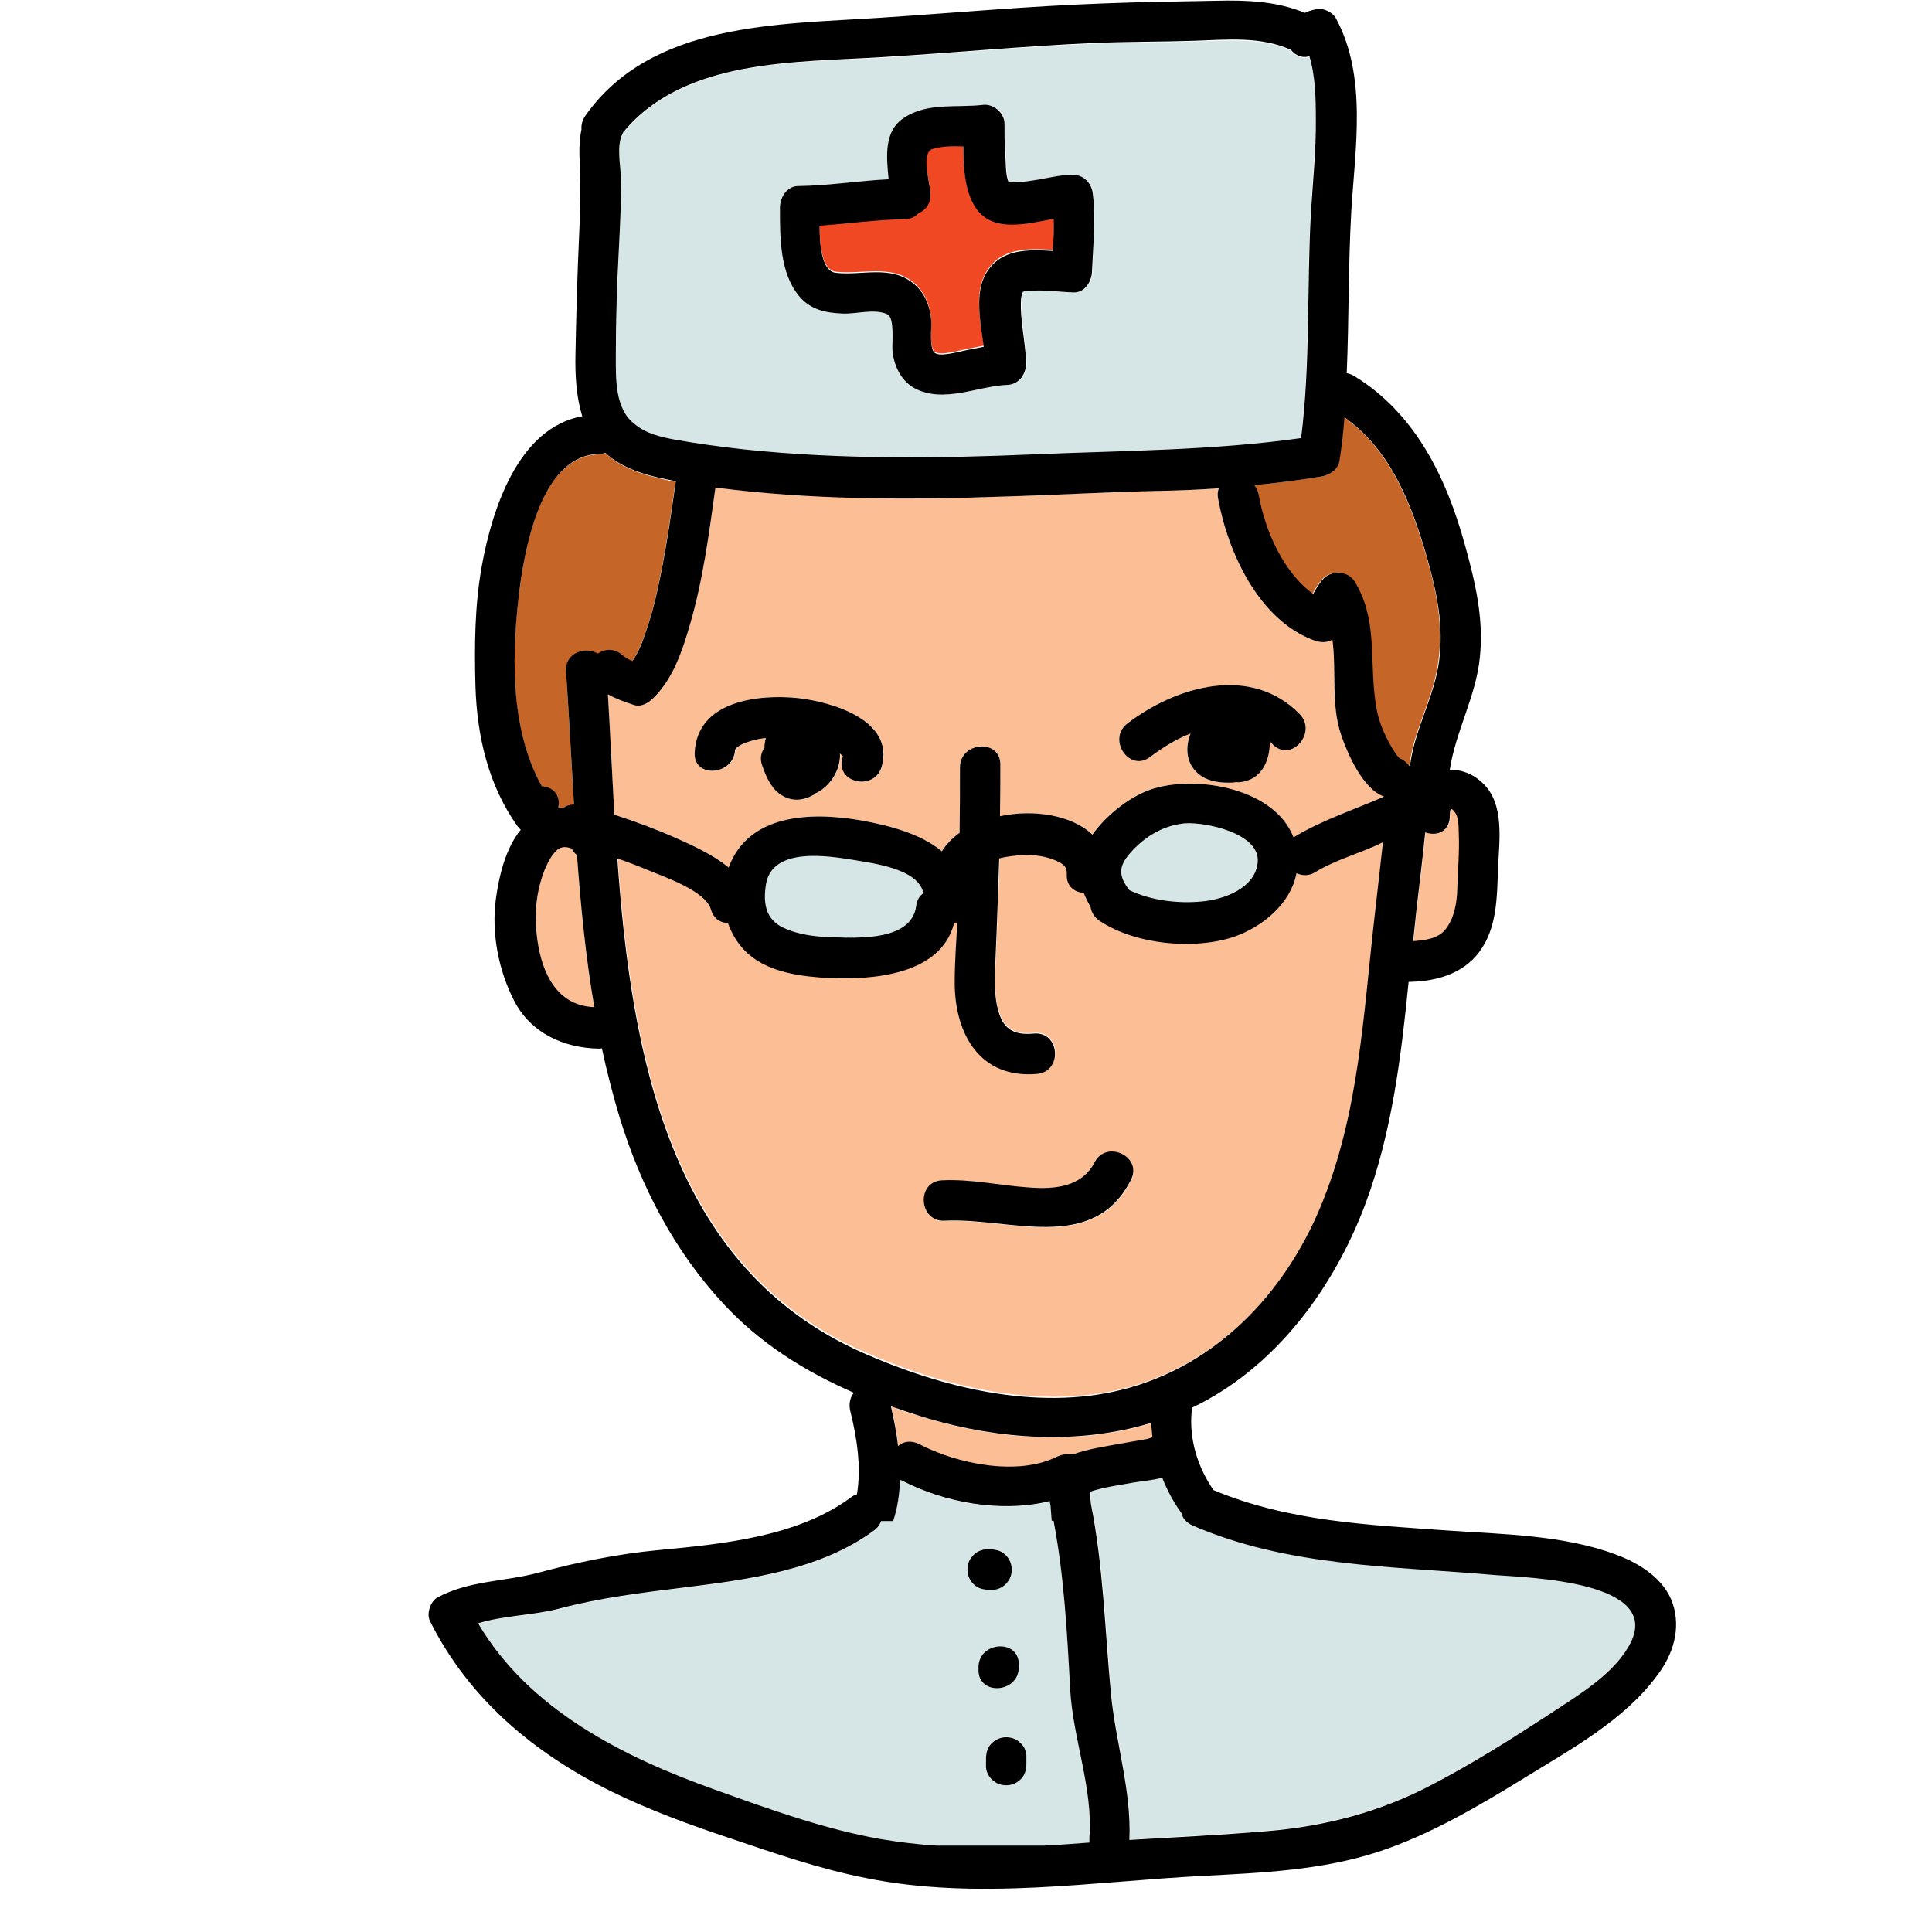 <svg xmlns="http://www.w3.org/2000/svg"  viewBox="0 0 512 512" width="64px" height="64px"><path fill="#D6E5E5" d="M226.2,227.9c-6.8-1.2-21.5-3.5-23.2,6.4c-0.9,4.9-0.3,9.5,4.7,11.6c4.2,1.8,8.9,2.4,13.4,2.5c6.9,0.1,20.6,0.7,21.7-8.3c0.2-1.6,0.9-2.7,1.9-3.4C243.4,230.2,231.4,228.8,226.2,227.9z"/><path fill="#FCBF95" d="M152.9,226.6c-0.6-0.4-1.1-1-1.4-1.7c-0.1,0-0.1,0-0.2-0.1c-0.6-0.2-1.2-0.3-1.8-0.3c-0.8,0.1-1.2,0.2-1.8,0.7c-1.7,1.3-2.7,3.4-3.4,5.4c-1.8,4.5-2.5,9.3-2.3,14.2c0.5,9.9,3.8,21.7,15.5,22.2C155.2,253.6,153.9,240.1,152.9,226.6z"/><path fill="#C56528" d="M160.4,120.1c-0.5,0.2-1.1,0.3-1.7,0.3c-14.8,0.4-19.3,23-20.8,34.3c-2.4,17.1-3.1,38.1,5.7,53.8c2.4,0.1,4.6,1.6,4.5,4.8c0,0.3,0,0.6-0.1,0.9c0.5-0.1,1-0.1,1.5-0.1c0.7-0.5,1.6-0.8,2.6-0.8c-0.7-11.8-1.3-23.5-2.1-35.2c-0.4-5,5.2-6.8,8.4-4.8c1.8-1.2,4.2-1.5,6.3,0.4c0.9,0.7,1.8,1.3,2.8,1.7c1.6-2.3,2.6-5.2,3.5-7.6c1.7-4.8,2.9-9.8,3.9-14.8c1.7-8.4,2.9-16.8,4.1-25.3C172.4,126.4,165.4,124.7,160.4,120.1z"/><path fill="#FCBF95" d="M355.4,194.7c-2.7-7.8-1.2-17-2.3-25.2c-1.4,0.8-3,0.9-4.9,0.2c-14.6-5.4-22.8-23.3-25.4-37.6c-0.2-1-0.1-1.9,0.2-2.7c-5.4,0.4-10.8,0.6-16.3,0.7c-13.6,0.3-27.2,1-40.9,1.5c-25.4,0.8-51,0.8-76.2-2.4c-1.7,12.2-3.3,24.6-6.8,36.5c-1.7,5.8-3.7,11.7-7.3,16.6c-1.6,2.2-4.5,5.6-7.6,4.5c-2.4-0.8-4.7-1.6-6.8-2.8c0.6,10.1,1.1,20.9,1.7,31.9c5.7,1.8,11.3,3.9,16.6,6.3c4.2,1.9,9.6,4.2,13.7,7.7c5.2-14.2,21.8-14.8,35-12.5c7.3,1.3,15.9,3.5,21.5,8.2c1.2-1.9,2.8-3.5,4.7-4.9c0.1-5.8,0.1-11.5,0.1-17.3c0-6.9,10.7-7.8,10.7-0.8c0,4.6,0,9.1-0.1,13.7c8.9-1.8,19.1-0.3,24.5,4.9c3.8-5.4,10.4-10.6,16.5-12.3c11.7-3.4,31.8,0.1,36.8,13c7.5-4.5,16-7.3,24-10.8C361.1,209.2,357,199.2,355.4,194.7z M233.8,203c-1.7,6.7-12.3,4.7-10.5-2c0.2-0.7,0.2-0.5,0.1-0.7c-0.2-0.2-0.5-0.4-0.7-0.6c0.2,4.4-2.7,8.9-6.6,10.6c-0.2,0.1-0.3,0.2-0.5,0.4c-3,1.8-6.2,1.7-9-0.4c-2.3-1.7-3.6-4.7-4.5-7.4c-0.7-1.9-0.3-3.5,0.6-4.7c0-0.4,0.1-0.9,0.1-1.3c0.1-0.4,0.2-0.8,0.3-1.3c-1.4,0.1-2.8,0.4-4.1,0.8c-1.4,0.4-2.5,0.8-3.6,1.7c-0.1,0.1-0.5,0.7-0.5,0.6c-0.3,6.8-11,7.7-10.7,0.8c0.6-13.7,16.6-15.6,27.4-14.5C220.4,186,237,190.8,233.8,203z M337.3,197.3c-0.3-0.3-0.5-0.5-0.8-0.8c0.1,5.2-2.3,10.3-8,10.8c-0.4,0-0.9,0-1.3,0c-0.2,0-0.4,0.1-0.6,0.1c-2.4,0.1-5.1,0-7.3-1.2c-4.9-2.5-5.5-7.5-3.8-11.8c-3.9,1.6-7.6,3.8-10.7,6.2c-5.5,4.2-11.5-4.7-6-8.9c13-9.9,32.7-15.6,45.6-2.5C349.2,194.1,342.2,202.2,337.3,197.3z"/><path fill="#D6E5E5" d="M313.9,218.3c-5.4,0.5-10.1,3.2-13.8,7.1c-3.6,3.8-4.1,6.4-0.9,10.6c5.8,2.8,13.1,3.6,19.2,3c5.8-0.6,14.2-3.5,14.8-10.4C334,220.8,319.4,217.8,313.9,218.3z"/><path fill="#FCBF95" d="M386.7,221.2c-0.1-1.8,0.1-4.5-1.1-6c-1.4-1.9-1.2,0-1.3,1.5c-0.3,3.8-3.6,4.9-6.5,3.9c-0.7,6.8-1.5,13.5-2.3,20.3c-0.3,2.8-0.6,5.7-0.9,8.5c3-0.1,6.4-0.6,8.4-2.9c2.5-2.9,3.2-7.2,3.3-11C386.4,230.8,386.9,226,386.7,221.2z"/><path fill="#C56528" d="M378.2,148.2c-4-14.1-9.6-28.9-22-37.6c-0.3,3.8-0.7,7.6-1.3,11.4c-0.4,2.5-2.6,4-4.9,4.3c-5.9,1-11.8,1.7-17.8,2.3c0.6,0.7,1,1.6,1.2,2.7c1.6,9.1,6.5,20.2,14.4,26.1c0.7-1.3,1.5-2.6,2.5-3.8c2.2-2.6,6.7-2.4,8.5,0.5c6,9.8,3.9,20.3,5.4,31.1c0.5,3.5,1.3,6.6,2.8,9.8c0.7,1.5,1.5,2.9,2.4,4.3c0.6,0.9,1,1.4,1.2,1.6c1.1,0.4,2,1.1,2.7,2.1h0.2c0-0.3,0-0.7,0.1-1c1.4-9.3,6.5-17.6,7.6-27C382.5,165.6,380.7,157.1,378.2,148.2z"/><path fill="#EF4823" d="M279.2,57.7c-7,1.3-15.4,3.5-20-2.1c-3.5-4.2-3.9-11.1-3.9-17.1c-2.9-0.1-5.8-0.1-8.2,0.7c-3.2,1.1-0.6,9.1-0.5,11.9c0.1,2.6-1.4,4.4-3.2,5.1c-0.8,0.9-2,1.6-3.7,1.6c-7.5,0.1-15,1.3-22.5,1.7c0,5.3,0.6,12.1,4.3,12.5c6.9,0.8,14.4-2,20.4,2.7c3.1,2.5,4.6,6.1,4.9,10c0.1,1.8-0.6,7.3,0.9,8.5c1.5,1.2,6.7-0.4,8.4-0.7c1.5-0.3,3.1-0.6,4.6-0.9c-0.9-6.6-2.6-14.3,0.7-19.6c3.9-6.4,10.9-6.2,17.6-5.8C279.2,63.6,279.3,60.7,279.2,57.7z"/><path fill="#D6E5E5" d="M347 15.1c-1.9.6-3.7-.2-4.9-1.7-8-3.5-16.9-2.6-25.4-2.4-9 .3-17.9.2-26.9.6-18.5.8-37 2.5-55.5 3.7-23.3 1.4-52.9.2-69.1 19.9-.1.1-.1.3-.2.4-1.8 3.5-.4 9-.4 12.8 0 6-.3 11.9-.6 17.9-.4 9.3-.7 18.7-.8 28.1 0 6-.3 14.2 4.9 18.4 3.1 2.5 6.8 3.4 10.6 4.1 6.1 1 12.3 1.9 18.4 2.6 25.6 2.7 51.4 2.4 77.1 1.3 23.5-1 47.2-.9 70.5-4.3 2.5-19.9 1.5-39.7 2.6-59.6.4-8.3 1.3-16.7 1.3-25C348.7 26.2 348.6 20.3 347 15.1zM289.6 71.7c0 2.7-1.8 5.8-4.9 5.8-3.4-.1-6.8-.6-10.1-.5-1.1 0-2.4 0-3.5.4.4-.1-.2.5-.3 1.7-.4 5.7 1.1 11.4 1.3 17.1.1 2.8-1.9 5.7-4.9 5.8-8 .3-17 5-24.6.9-3.7-2-5.6-6.2-5.9-10.2-.2-1.8.6-8.5-1.3-9.4-3.5-1.6-8.3 0-12-.2-4.4-.2-8.4-1-11.4-4.6-5.2-6.2-5.1-15.8-5.1-23.4 0-2.8 1.9-5.7 4.9-5.8 8-.1 15.9-1.4 23.9-1.8-.7-6-1.3-12.8 4.1-16.3 6.2-4.1 13.8-2.5 20.8-3.4 2.7-.3 5.8 2.1 5.8 4.9 0 2.8 0 5.6.2 8.4.1 1.8 0 5.1.9 7.2.1-.4 1.4.2 2.8 0 1.7-.2 3.4-.4 5-.7 2.9-.5 5.8-1.2 8.7-1.3 3-.1 5.4 2 5.8 4.9C290.4 58.1 289.7 64.9 289.6 71.7zM288.7 487.1c1-13.1-4.3-26.3-5.1-39.4-.8-14.9-1.6-29.9-4.4-44.6h-.5c-.1-1.3-.2-2.7-.3-4-.1-.3-.1-.7-.2-1 0-.1 0-.1 0-.2-12.9 3.2-28 .4-39.3-5.5-.1-.1-.3-.1-.4-.2-.1 3.7-.7 7.4-1.8 11h-3.2c-.3.9-.9 1.8-1.9 2.5-14.2 10.5-33.3 13-50.3 15.1-11.2 1.4-22.2 2.7-33.1 5.6-6.8 1.8-14.6 1.8-21.5 3.9 13.5 22.9 38.4 35.4 62.8 44.1 14.3 5.1 29.1 10.5 44 13.1 4.9.8 9.7 1.4 14.6 1.7h28.7c4-.2 7.9-.5 11.9-.8C288.7 488 288.7 487.6 288.7 487.1zM256.4 416.3c-.1-1.4.4-2.9 1.3-4 .9-1 2.3-1.8 3.6-1.8h1c1.5 0 2.8.3 4 1.3 1 .9 1.7 2.2 1.8 3.6.1 1.4-.4 2.9-1.3 4-.9 1-2.3 1.8-3.6 1.8h-1c-1.5 0-2.8-.3-4-1.3C257.2 419 256.5 417.7 256.4 416.3zM259.3 442.7v-.7c0-6.9 10.7-7.8 10.7-.8v.7C270 448.7 259.3 449.6 259.3 442.7zM272 467.2c0 1.5-.3 2.8-1.3 4-.9 1-2.2 1.7-3.6 1.8-1.4.1-2.9-.4-4-1.3-1-.9-1.8-2.3-1.8-3.6v-2c0-1.5.3-2.8 1.3-4 .9-1 2.2-1.7 3.6-1.8 1.4-.1 2.9.4 4 1.3 1 .9 1.8 2.3 1.8 3.6V467.2zM396.2 417.3c-27.2-2.4-54.7-2.1-80.2-13.2-1.6-.7-2.5-1.9-2.8-3.2-2.1-2.9-3.8-6-5.1-9.4-2.5.7-5.4.9-7.7 1.3-3.8.7-7.7 1.2-11.4 2.4.1 1.1.1 2.1.2 3.2 3.3 16.6 3.8 33.3 5.3 50.2 1.2 13 5.5 25.8 4.9 38.9 12.1-.8 24.2-1.3 36.2-2.3 15.8-1.4 30.2-5.1 44.3-12.5 10.7-5.7 21-12.1 31.1-18.7 7.4-4.8 17-10.5 21.2-18.7C440.4 419 405.1 418.1 396.2 417.3z"/><path fill="#FCBF95" d="M305.1 377.2c-19.1 5.8-40.1 4.4-59.1-1.2-3.3-1-6.6-2-9.8-3.2.8 3.5 1.5 7 1.9 10.5 1.4-1.2 3.4-1.7 5.6-.5 9.9 5.2 26.1 8.6 36.6 3.3 1.3-.7 2.8-.9 4.2-.6 4.1-1.5 8.7-2.1 13-2.9 2.3-.4 4.5-.8 6.8-1.2.3-.1.8-.2 1.2-.4C305.3 379.7 305.2 378.4 305.1 377.2zM348.7 230.9c-1.8 1.1-3.6 1-5 .3-1.5 7.9-8.8 14.2-16.7 16.9-10.6 3.6-26 2.1-35.4-4.2-1.5-1-2.2-2.3-2.5-3.8-.8-1.2-1.4-2.4-1.8-3.7-2.4-.1-4.6-1.6-4.5-4.8.1-2-.6-2.7-2.8-3.7-2.7-1.2-5.8-1.6-8.7-1.5-1.9.1-4.2.3-6.4.9-.2 9-.6 18-1 27-.2 4.8-.6 10.2 1.2 14.7 1.6 4.2 4.7 5.1 9 4.7 6.9-.6 7.7 10.1.8 10.7-15.1 1.3-21.8-10.4-21.8-24 0-5.4.3-10.9.7-16.3-.3.2-.6.4-.9.6-3.7 13.4-21.2 14.8-33.1 14.3-7.2-.3-15.7-1.4-21.4-6.4-2.5-2.2-4.4-5.1-5.4-8.2-2 0-3.8-1.1-4.5-3.6-1.4-4.9-12.3-8.6-16.9-10.5-2.6-1-5.2-2-7.9-3 3.8 52.6 14 108.3 65 130.8 21 9.3 46.1 15.5 68.9 9.9 24.8-6.2 43.1-25.4 52.7-48.6 10.2-24.5 11.2-51 14.3-77 .8-6.5 1.5-13 2.2-19.5C360.8 225.9 354.3 227.5 348.7 230.9zM299.8 312.8c-10 19.7-32.3 9.9-49.3 10.8-6.9.4-7.7-10.3-.8-10.7 7.8-.4 15.5 1.4 23.2 1.9 6.7.4 13.9-.1 17.3-6.7C293.3 301.9 302.9 306.6 299.8 312.8z"/><path d="M344.4 189.2c-12.9-13.1-32.6-7.4-45.6 2.5-5.5 4.2.5 13.1 6 8.9 3.2-2.4 6.8-4.7 10.7-6.2-1.7 4.4-1 9.3 3.8 11.8 2.2 1.1 4.9 1.3 7.3 1.2.2 0 .4 0 .6-.1.4 0 .9 0 1.3 0 5.7-.5 8.1-5.6 8-10.8.3.2.6.5.8.8C342.2 202.2 349.2 194.1 344.4 189.2zM211.5 185c-10.7-1.1-26.8.8-27.4 14.5-.3 6.9 10.4 6 10.7-.8 0 0 .4-.6.5-.6 1.1-.9 2.3-1.3 3.6-1.7 1.3-.4 2.7-.7 4.1-.8-.1.4-.3.8-.3 1.3-.1.4-.1.9-.1 1.3-.9 1.2-1.3 2.8-.6 4.7.9 2.6 2.2 5.7 4.5 7.4 2.8 2.1 6 2.1 9 .4.2-.1.4-.2.5-.4 3.9-1.7 6.8-6.2 6.6-10.6.2.2.5.4.7.6.2.2.1.1-.1.7-1.7 6.7 8.8 8.7 10.5 2C237 190.8 220.4 186 211.5 185zM289.6 51.2c-.4-3-2.8-5.1-5.8-4.9-2.9.1-5.8.8-8.7 1.3-1.7.3-3.3.5-5 .7-1.4.1-2.8-.4-2.8 0-.9-2-.7-5.3-.9-7.2-.2-2.8-.2-5.6-.2-8.4 0-2.8-3-5.3-5.8-4.9-7 .8-14.6-.7-20.8 3.4-5.4 3.5-4.7 10.3-4.1 16.3-8 .4-15.9 1.7-23.9 1.8-3.1 0-4.9 3-4.9 5.8 0 7.7-.1 17.2 5.1 23.4 3 3.6 7 4.4 11.4 4.6 3.7.2 8.5-1.4 12 .2 1.9.9 1.2 7.6 1.3 9.4.3 4 2.2 8.2 5.9 10.2 7.7 4.1 16.7-.6 24.6-.9 3-.1 5-2.9 4.9-5.8-.1-5.7-1.7-11.4-1.3-17.1.1-1.1.7-1.8.3-1.7 1.1-.4 2.4-.4 3.5-.4 3.4-.1 6.8.4 10.1.5 3.1.1 4.9-3.1 4.9-5.8C289.7 64.9 290.4 58.1 289.6 51.2zM279 66.5c-6.7-.4-13.7-.6-17.6 5.8-3.2 5.2-1.6 13-.7 19.6-1.5.3-3.1.6-4.6.9-1.7.3-6.9 1.9-8.4.7-1.5-1.2-.8-6.7-.9-8.5-.3-3.9-1.8-7.6-4.9-10-6-4.8-13.5-1.9-20.4-2.7-3.7-.4-4.3-7.2-4.3-12.5 7.5-.5 15-1.6 22.5-1.7 1.7 0 2.9-.7 3.7-1.6 1.9-.8 3.3-2.5 3.2-5.1-.1-2.8-2.6-10.9.5-11.9 2.5-.8 5.4-.8 8.2-.7 0 6 .4 12.8 3.9 17.1 4.6 5.6 12.9 3.4 20 2.1C279.3 60.7 279.2 63.6 279 66.5z"/><path d="M443.3,425c-2.2-6.6-8.8-10.7-15-13c-13.8-5.2-30-5.4-44.6-6.4c-21.2-1.5-42.3-2.4-62.1-10.7c-4.2-6.1-6.5-13.4-5.8-20.9c0-0.3,0-0.6,0-0.9c22.1-10.5,37.7-31.7,46.1-54.2c7-18.9,9.4-38.8,11.4-58.7c0,0,0.1,0,0.1,0c7-0.1,14.2-2,18.6-7.9c4.8-6.4,4.7-14.6,5-22.3c0.3-7.2,1.8-17-4.1-22.5c-2.6-2.5-5.8-3.6-8.7-3.5c1.6-10.4,7-19.5,8-30c1-10.2-1.2-19.5-3.9-29.3c-4.9-17.9-13.1-35.1-29.5-45.1c-0.7-0.4-1.3-0.6-1.9-0.7c0.6-14.3,0.4-28.5,1.2-42.8c1-16.7,4.3-35.9-4.1-51.3c-0.8-1.5-3.2-2.7-4.9-2.4c-1.2,0.2-2.3,0.5-3.3,1c-7.5-3.1-15.5-3.4-23.5-3.2c-9.9,0.2-19.8,0.3-29.7,0.7c-19.8,0.7-39.5,2.5-59.2,3.8c-27.1,1.8-60.8,1.1-78.3,26c-0.8,1.2-1.1,2.4-1,3.6c-0.7,3.2-0.6,6.7-0.4,9.9c0.2,5.9,0.1,11.7-0.2,17.5c-0.5,10.8-0.8,21.6-1,32.4c-0.1,5.5,0.2,11,1.8,16.2c-17,3.1-23.9,24.7-26.6,39.6c-1.9,10.4-2,21.4-1.7,32c0.4,13.1,3.4,26.2,11.1,37c0.3,0.4,0.6,0.7,0.9,1c-4.1,5-5.8,12.5-6.6,18.4c-1.2,9,0.7,18.9,4.9,27c4.4,8.5,13.1,12.4,22.3,12.6c0.3,0,0.6,0,0.9-0.1c1.3,6.1,2.9,12.3,4.7,18.3c5.6,18.3,14.5,35.4,27.5,49.4c9.7,10.5,21.7,18,34.6,23.6c-1,1.2-1.4,2.9-1,4.7c1.8,7.2,3,15,1.8,22.2c-0.6,0.2-1.1,0.4-1.7,0.9c-14.1,10.4-34.1,12.3-51,13.9c-10.7,1-21.4,3.2-31.8,6c-9,2.4-18.1,2-26.6,6.5c-1.9,1-3,4.3-2.1,6.2c10.3,20.7,27.6,35.1,48,45.2c10.2,5,20.9,8.9,31.7,12.5c11.8,4,23.7,8.1,35.9,10.5c29.6,6,60.1,0.9,89.8-0.6c15.4-0.8,31-1.5,45.8-6.3c13.8-4.5,26.6-12.1,39-19.7c12.3-7.6,26.3-15.2,35-27C443.4,438.5,445.5,431.7,443.3,425z M384.2,216.7c0.1-1.5-0.1-3.4,1.3-1.5c1.2,1.5,1,4.2,1.1,6c0.2,4.7-0.3,9.6-0.4,14.3c-0.1,3.8-0.8,8-3.3,11c-2,2.3-5.4,2.7-8.4,2.9c0.3-2.8,0.6-5.7,0.9-8.5c0.8-6.7,1.6-13.5,2.3-20.3C380.6,221.6,383.9,220.6,384.2,216.7z M350.1,126.3c2.3-0.4,4.5-1.8,4.9-4.3c0.6-3.8,1-7.6,1.3-11.4c12.4,8.7,18,23.5,22,37.6c2.5,9,4.3,17.4,3.1,26.8c-1.2,9.4-6.2,17.7-7.6,27c-0.1,0.4-0.1,0.7-0.1,1h-0.2c-0.7-0.9-1.6-1.7-2.7-2.1c-0.2-0.2-0.6-0.7-1.2-1.6c-0.9-1.4-1.7-2.8-2.4-4.3c-1.6-3.3-2.4-6.3-2.8-9.8c-1.4-10.8,0.6-21.3-5.4-31.1c-1.8-2.9-6.3-3.1-8.5-0.5c-1,1.2-1.8,2.5-2.5,3.8c-8-5.8-12.8-17-14.4-26.1c-0.2-1.1-0.6-2-1.2-2.7C338.2,128,344.2,127.3,350.1,126.3z M163.2,94.2c0-9.3,0.3-18.8,0.8-28.1c0.3-6,0.6-11.9,0.6-17.9c0-3.8-1.4-9.4,0.4-12.8c0.1-0.1,0.1-0.3,0.2-0.4c16.2-19.6,45.8-18.4,69.1-19.9c18.5-1.1,37-2.9,55.5-3.7c9-0.4,17.9-0.3,26.9-0.6c8.5-0.3,17.4-1.2,25.4,2.4c1.2,1.5,3,2.3,4.9,1.7c1.6,5.3,1.7,11.2,1.7,16.6c0.1,8.4-0.8,16.7-1.3,25c-1.1,20-0.1,39.8-2.6,59.6c-23.3,3.3-47,3.3-70.5,4.3c-25.7,1.1-51.5,1.4-77.1-1.3c-6.2-0.7-12.3-1.5-18.4-2.6c-3.8-0.7-7.6-1.6-10.6-4.1C162.9,108.4,163.2,100.3,163.2,94.2z M142,244.8c-0.2-4.8,0.5-9.6,2.3-14.2c0.8-1.9,1.8-4,3.4-5.4c0.7-0.5,1-0.6,1.8-0.7c0.6,0,1.2,0.1,1.8,0.3c0.1,0,0.1,0,0.2,0.1c0.4,0.7,0.8,1.3,1.4,1.7c1,13.5,2.3,27,4.6,40.3C145.9,266.5,142.5,254.7,142,244.8z M158.4,173.2c-3.3-2-8.8-0.2-8.4,4.8c0.8,11.7,1.4,23.4,2.1,35.2c-1,0-1.9,0.3-2.6,0.8c-0.5,0-1,0.1-1.5,0.1c0-0.3,0-0.6,0.1-0.9c0.1-3.2-2.1-4.7-4.5-4.8c-8.8-15.7-8-36.6-5.7-53.8c1.6-11.3,6.1-33.9,20.8-34.3c0.6,0,1.2-0.1,1.7-0.3c5,4.6,12,6.3,18.7,7.5c-1.2,8.5-2.4,16.9-4.1,25.3c-1,5-2.2,10-3.9,14.8c-0.8,2.4-1.9,5.4-3.5,7.6c-1-0.4-2-1-2.8-1.7C162.6,171.7,160.2,172,158.4,173.2z M161.1,184c2.1,1.2,4.4,2,6.8,2.8c3.1,1.1,6-2.4,7.6-4.5c3.7-4.9,5.6-10.8,7.3-16.6c3.5-11.9,5.1-24.3,6.8-36.5c25.2,3.3,50.8,3.3,76.2,2.4c13.6-0.4,27.2-1.2,40.9-1.5c5.4-0.1,10.8-0.3,16.3-0.7c-0.3,0.8-0.4,1.7-0.2,2.7c2.6,14.3,10.8,32.2,25.4,37.6c1.9,0.7,3.6,0.6,4.9-0.2c1.1,8.2-0.4,17.4,2.3,25.2c1.5,4.5,5.7,14.5,11.4,16.4c-8,3.5-16.6,6.3-24,10.8c-5-12.9-25.1-16.4-36.8-13c-6,1.7-12.7,6.9-16.5,12.3c-5.4-5.2-15.6-6.8-24.5-4.9c0.1-4.6,0.1-9.1,0.1-13.7c0-6.9-10.7-6.1-10.7,0.8c0,5.8,0,11.5-0.1,17.3c-1.9,1.4-3.5,3-4.7,4.9c-5.6-4.7-14.2-6.9-21.5-8.2c-13.3-2.3-29.8-1.7-35,12.5c-4.1-3.4-9.5-5.8-13.7-7.7c-5.4-2.4-11-4.5-16.6-6.3C162.2,204.9,161.7,194.1,161.1,184z M333.3,228.5c-0.6,6.9-9,9.9-14.8,10.4c-6.2,0.6-13.4-0.2-19.2-3c-3.3-4.2-2.7-6.8,0.9-10.6c3.7-3.9,8.4-6.6,13.8-7.1C319.4,217.8,334,220.8,333.3,228.5z M244.7,236.7c-1,0.7-1.7,1.8-1.9,3.4c-1.2,9.1-14.9,8.5-21.7,8.3c-4.5-0.1-9.3-0.6-13.4-2.5c-4.9-2.2-5.5-6.7-4.7-11.6c1.7-9.9,16.4-7.5,23.2-6.4C231.4,228.8,243.4,230.2,244.7,236.7z M163.6,227.5c2.6,0.9,5.3,1.9,7.9,3c4.6,1.9,15.5,5.6,16.9,10.5c0.7,2.5,2.6,3.6,4.5,3.6c1.1,3.1,2.9,6,5.4,8.2c5.7,5,14.2,6,21.4,6.4c11.9,0.5,29.4-0.9,33.1-14.3c0.3-0.2,0.6-0.4,0.9-0.6c-0.3,5.4-0.7,10.9-0.7,16.3c0.1,13.6,6.8,25.3,21.8,24c6.9-0.6,6.1-11.3-0.8-10.7c-4.3,0.4-7.4-0.5-9-4.7c-1.7-4.5-1.4-9.9-1.2-14.7c0.4-9,0.7-18,1-27c2.2-0.6,4.6-0.8,6.4-0.9c2.9-0.1,6,0.3,8.7,1.5c2.2,1,2.9,1.7,2.8,3.7c-0.1,3.1,2.1,4.7,4.5,4.8c0.5,1.3,1.1,2.5,1.8,3.7c0.2,1.4,1,2.8,2.5,3.8c9.4,6.2,24.8,7.7,35.4,4.2c7.9-2.7,15.2-9,16.7-16.9c1.5,0.7,3.3,0.8,5-0.3c5.6-3.4,12.1-5,17.9-7.9c-0.7,6.5-1.5,13-2.2,19.5c-3,26-4.1,52.5-14.3,77c-9.6,23.2-27.9,42.4-52.7,48.6c-22.8,5.7-47.9-0.6-68.9-9.9C177.6,335.8,167.3,280.1,163.6,227.5z M305.4,380.9c-0.4,0.1-0.9,0.3-1.2,0.4c-2.3,0.4-4.5,0.8-6.8,1.2c-4.3,0.8-8.8,1.4-13,2.9c-1.4-0.2-2.9,0-4.2,0.6c-10.5,5.3-26.7,1.9-36.6-3.3c-2.2-1.1-4.2-0.7-5.6,0.5c-0.4-3.5-1.1-7-1.9-10.5c3.2,1.1,6.5,2.2,9.8,3.2c19.1,5.6,40,7,59.1,1.2C305.2,378.4,305.3,379.7,305.4,380.9z M288.7,488.3c-4,0.3-7.9,0.6-11.9,0.8h-28.7c-4.9-0.3-9.7-0.9-14.6-1.7c-14.9-2.6-29.8-8-44-13.1c-24.4-8.7-49.3-21.2-62.8-44.1c6.8-2.1,14.7-2.1,21.5-3.9c10.9-2.9,21.9-4.2,33.1-5.6c17-2.1,36.1-4.6,50.3-15.1c1-0.7,1.6-1.6,1.9-2.5h3.2c1.2-3.6,1.7-7.3,1.8-11c0.1,0.1,0.2,0.2,0.4,0.2c11.3,5.9,26.4,8.7,39.3,5.5c0,0.1,0,0.1,0,0.2c0.1,0.3,0.1,0.7,0.2,1c0.1,1.3,0.2,2.7,0.3,4h0.5c2.8,14.7,3.6,29.7,4.4,44.6c0.7,13.1,6.1,26.3,5.1,39.4C288.7,487.6,288.7,488,288.7,488.3z M432.1,435.4c-4.2,8.2-13.8,13.8-21.2,18.7c-10.1,6.6-20.4,13.1-31.1,18.7c-14,7.4-28.5,11.2-44.3,12.5c-12,1-24.1,1.6-36.2,2.3c0.6-13.1-3.7-26-4.9-38.9c-1.6-16.9-2-33.6-5.3-50.2c-0.1-1.1-0.2-2.1-0.2-3.2c3.7-1.2,7.6-1.7,11.4-2.4c2.4-0.4,5.2-0.6,7.7-1.3c1.3,3.3,3,6.5,5.1,9.4c0.3,1.3,1.2,2.4,2.8,3.2c25.5,11.1,53,10.8,80.2,13.2C405.1,418.1,440.4,419,432.1,435.4z"/><path d="M290.1 308c-3.4 6.6-10.6 7.2-17.3 6.7-7.7-.5-15.4-2.3-23.2-1.9-6.9.4-6.1 11.1.8 10.7 17-.9 39.3 8.9 49.3-10.8C302.9 306.6 293.3 301.9 290.1 308zM266.3 411.9c-1.1-1-2.5-1.3-4-1.3h-1c-1.3 0-2.8.8-3.6 1.8-1 1.1-1.4 2.5-1.3 4 .1 1.4.8 2.7 1.8 3.6 1.1 1 2.5 1.3 4 1.3h1c1.3 0 2.8-.8 3.6-1.8 1-1.1 1.4-2.5 1.3-4C268 414.1 267.3 412.8 266.3 411.9zM259.3 441.9v.7c0 6.9 10.7 6.1 10.7-.8v-.7C270 434.2 259.3 435 259.3 441.9zM270.2 461.7c-1.1-1-2.5-1.4-4-1.3-1.4.1-2.7.8-3.6 1.8-1 1.1-1.3 2.5-1.3 4v2c0 1.3.8 2.8 1.8 3.6 1.1 1 2.5 1.4 4 1.3 1.4-.1 2.7-.8 3.6-1.8 1-1.1 1.3-2.5 1.3-4v-2C272 463.9 271.2 462.5 270.2 461.7z"/></svg>